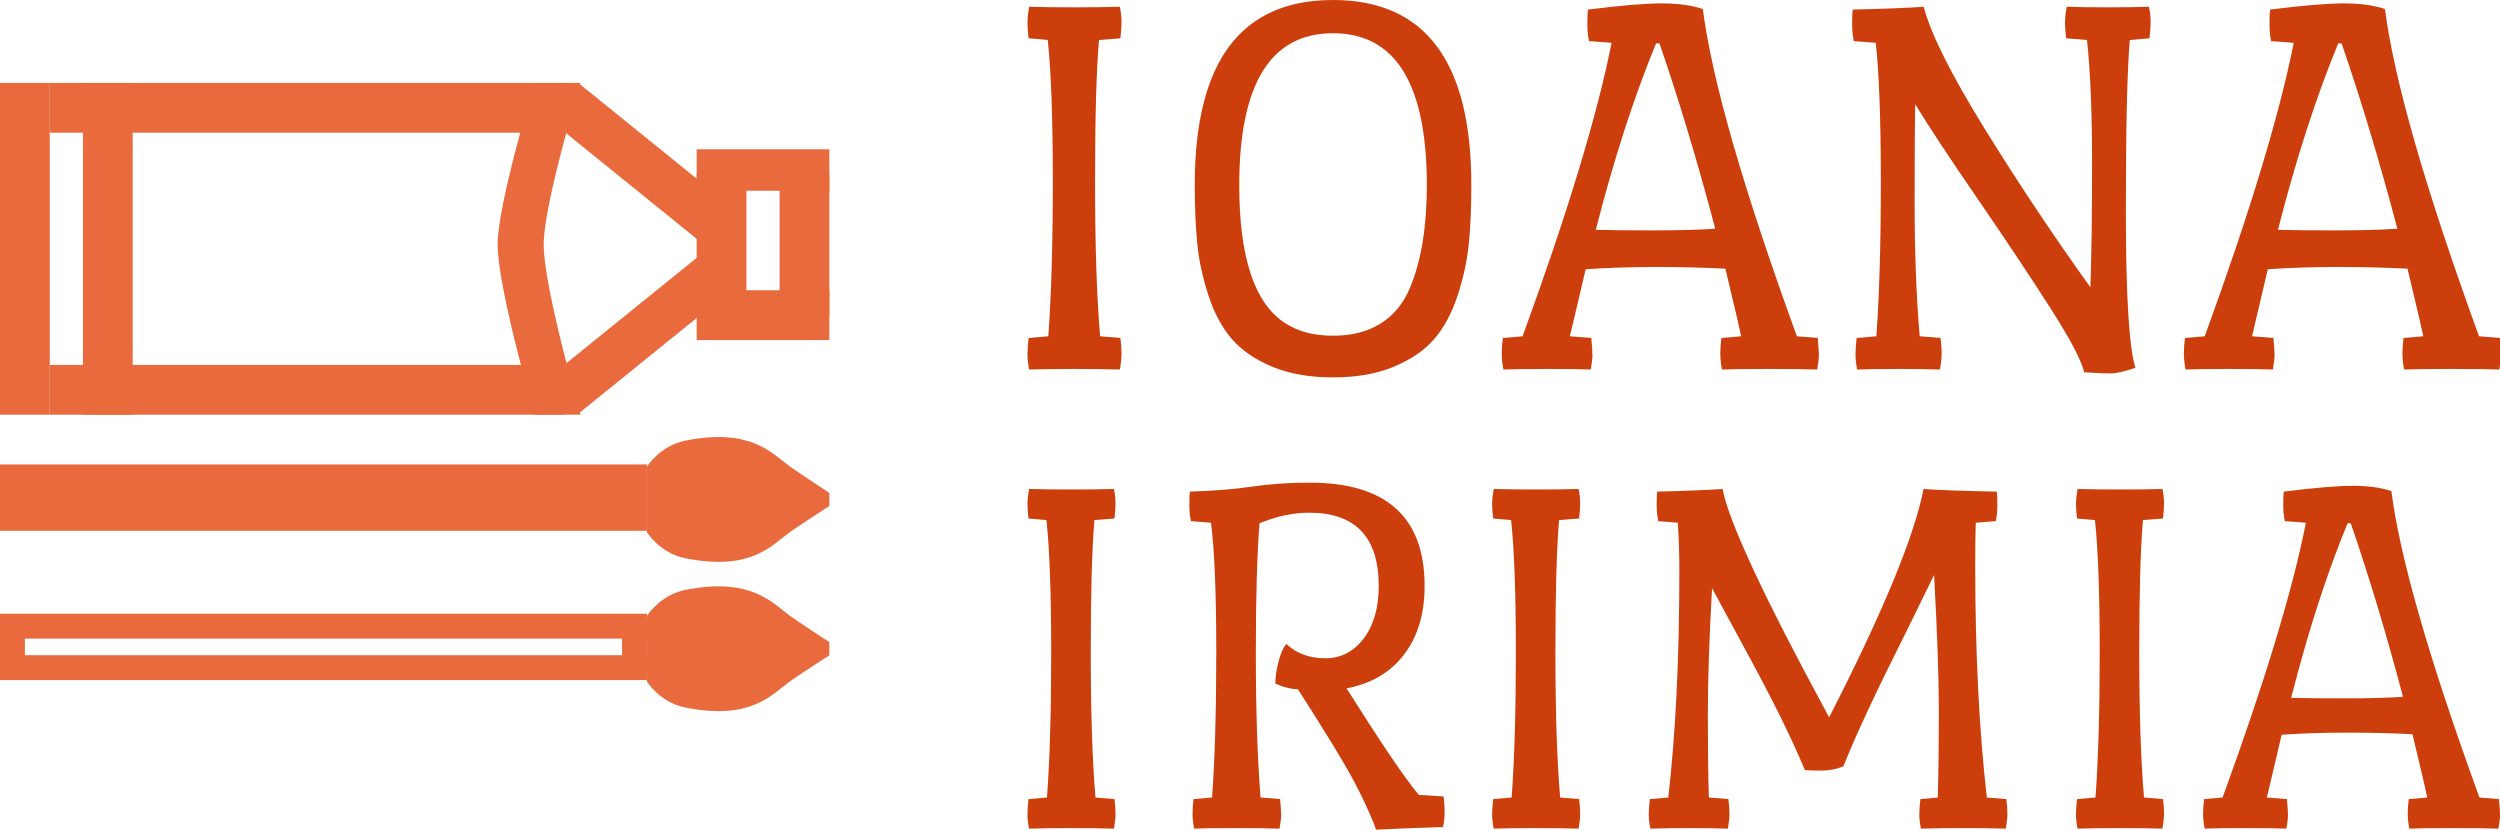 <?xml version="1.0" standalone="no"?>
<svg xmlns="http://www.w3.org/2000/svg" width="189.603" height="62.923" viewBox="0 0 189.603 62.923"><g fill="#e96b3d" color="#e96b3d" transform="translate(0 0) scale(0.629)"><svg width="100.0" height="100.0" x="0.0" y="0.0" viewBox="0 0 100 100"><rect x="0" y="56" width="78" height="8"></rect><rect y="75" width="3" height="6"></rect><rect x="0" y="74" width="78" height="3"></rect><rect x="75" y="75" width="3" height="6"></rect><rect y="79" width="78" height="3"></rect><path d="M78,82.164V74.28c0,0,1.538-2.535,4.651-3.153c7.937-1.577,10.46,1.577,12.643,3.153c1.034,0.747,4.706,3.153,4.706,3.153  v1.577c0,0-3.727,2.406-4.762,3.153c-2.183,1.577-4.651,4.73-12.587,3.153C79.538,84.699,78,82.164,78,82.164z"></path><path d="M78,64.164V56.28c0,0,1.538-2.535,4.651-3.153c7.937-1.577,10.46,1.577,12.643,3.153c1.034,0.747,4.706,3.153,4.706,3.153  v1.577c0,0-3.727,2.406-4.762,3.153c-2.183,1.577-4.651,4.73-12.587,3.153C79.538,66.699,78,64.164,78,64.164z"></path><rect y="10" width="6" height="40"></rect><rect x="10" y="10" width="6" height="40"></rect><rect x="84" y="21" width="6" height="17"></rect><rect x="84" y="18" width="16" height="5"></rect><rect x="84" y="35" width="16" height="6"></rect><rect x="94" y="21" width="6" height="17"></rect><polygon points="88.103,24.858 84.664,29.333 66.341,14.515 69.781,10.041 "></polygon><polygon points="88.103,35.028 84.664,30.553 66.341,45.371 69.781,49.845 "></polygon><path d="M70,50h-5.556c0,0-4.469-15.371-4.444-20.57C60.023,24.512,64.444,10,64.444,10H70c0,0-4.422,14.512-4.444,19.43  C65.531,34.629,70,50,70,50z"></path><rect x="6" y="44" width="62" height="6"></rect><rect x="6" y="10" width="62" height="6"></rect></svg></g><path fill="#cc3f0c" fill-rule="nonzero" d="M6.60 2.72L5.08 2.84Q4.80 6.08 4.80 12.88Q4.80 19.68 5.16 23.88L5.16 23.88L6.60 24Q6.68 24.64 6.68 25.10Q6.68 25.56 6.56 26.24L6.56 26.24Q5.16 26.20 3.32 26.20Q1.48 26.20 0.12 26.24L0.12 26.24Q0 25.64 0 25.18Q0 24.72 0.08 24L0.08 24L1.48 23.88Q1.80 19.56 1.80 12.86Q1.80 6.16 1.44 2.84L1.44 2.84L0.08 2.72Q0 2.08 0 1.62Q0 1.16 0.12 0.48L0.12 0.48Q1.52 0.52 3.36 0.52Q5.20 0.52 6.56 0.48L6.56 0.48Q6.68 1.08 6.68 1.54Q6.68 2 6.60 2.72L6.60 2.72ZM11.88 13.12L11.88 13.12Q11.88 0 21.70 0Q31.52 0 31.52 13.12L31.52 13.12Q31.52 15.52 31.34 17.32Q31.16 19.12 30.54 21Q29.92 22.88 28.88 24.08Q27.84 25.28 26.02 26.04Q24.20 26.80 21.70 26.80Q19.20 26.80 17.38 26.04Q15.56 25.28 14.52 24.08Q13.48 22.88 12.86 21Q12.24 19.12 12.06 17.32Q11.88 15.52 11.88 13.12ZM18.32 22.96L18.32 22.96Q19.68 23.84 21.70 23.84Q23.72 23.84 25.10 22.96Q26.48 22.08 27.16 20.44L27.16 20.44Q28.36 17.60 28.36 13.16L28.36 13.16Q28.36 2.36 21.70 2.36Q15.04 2.36 15.04 13.16L15.04 13.16Q15.04 20.88 18.32 22.96ZM39.88 2.92Q39.76 2.44 39.76 1.68Q39.76 0.92 39.80 0.68L39.80 0.68Q43.32 0.24 45.04 0.24Q46.76 0.24 47.96 0.64L47.96 0.64Q48.92 8.16 54.64 23.88L54.64 23.88L56.12 24Q56.20 24.88 56.20 25.22Q56.20 25.56 56.08 26.24L56.08 26.24Q54.96 26.20 52.60 26.20Q50.24 26.20 49.32 26.24L49.32 26.24Q49.20 25.64 49.20 25.10Q49.20 24.56 49.28 24L49.28 24L50.68 23.88Q50.48 22.92 50.04 21.10Q49.60 19.28 49.56 19.08L49.56 19.08Q47.28 18.96 44.62 18.96Q41.96 18.96 39.64 19.12L39.64 19.12L38.52 23.88L40.04 24Q40.12 24.88 40.12 25.22Q40.12 25.56 40 26.24L40 26.24Q39.04 26.20 36.86 26.20Q34.68 26.20 33.80 26.24L33.80 26.24Q33.68 25.64 33.68 25.10Q33.68 24.56 33.76 24L33.76 24L35.16 23.88Q39.96 10.72 41.48 3.04L41.48 3.04L39.88 2.92ZM40.36 16.32L40.36 16.32Q41.72 16.36 44.44 16.36Q47.16 16.36 48.84 16.24L48.84 16.24Q46.96 9.12 44.88 3.08L44.88 3.08L44.64 3.08Q42.28 8.80 40.36 16.32ZM75.48 20.40L75.48 20.40Q75.60 17.04 75.60 11.60Q75.60 6.16 75.24 2.84L75.24 2.84L73.76 2.72Q73.68 2.08 73.68 1.62Q73.68 1.16 73.80 0.48L73.80 0.48Q75.08 0.52 76.74 0.52Q78.40 0.52 79.64 0.48L79.64 0.48Q79.76 1.08 79.76 1.54Q79.76 2 79.68 2.72L79.68 2.72L78.28 2.84Q78 6.08 78 15.02Q78 23.96 78.68 26.12L78.68 26.12Q77.48 26.52 76.94 26.52Q76.40 26.52 75.04 26.44L75.04 26.44Q74.76 25.20 72.68 21.94Q70.60 18.68 67.50 14.16Q64.40 9.64 63.04 7.40L63.04 7.40Q63 9.12 63 14.40Q63 19.68 63.36 23.88L63.36 23.88L64.84 24Q64.92 24.64 64.92 25.10Q64.92 25.56 64.80 26.24L64.80 26.24Q63.52 26.20 61.84 26.20Q60.16 26.20 58.92 26.24L58.92 26.24Q58.80 25.64 58.80 25.18Q58.80 24.72 58.88 24L58.88 24L60.28 23.88Q60.60 19.56 60.60 12.94Q60.60 6.32 60.24 3.04L60.24 3.04L58.68 2.92Q58.56 2.36 58.56 1.68Q58.56 1 58.60 0.68L58.60 0.68Q62 0.60 63.64 0.48L63.64 0.48Q64.40 3.36 67.96 9.12Q71.52 14.88 75.48 20.40ZM88.32 2.92Q88.20 2.44 88.20 1.68Q88.20 0.92 88.24 0.68L88.24 0.68Q91.76 0.24 93.48 0.24Q95.20 0.24 96.40 0.64L96.40 0.64Q97.36 8.16 103.08 23.88L103.08 23.88L104.56 24Q104.64 24.88 104.64 25.22Q104.64 25.56 104.52 26.24L104.52 26.24Q103.40 26.20 101.04 26.20Q98.68 26.20 97.76 26.24L97.76 26.24Q97.64 25.64 97.64 25.10Q97.64 24.56 97.72 24L97.72 24L99.12 23.88Q98.92 22.92 98.48 21.10Q98.04 19.28 98 19.08L98 19.08Q95.72 18.96 93.06 18.96Q90.40 18.96 88.08 19.12L88.08 19.12L86.96 23.88L88.48 24Q88.56 24.88 88.56 25.22Q88.56 25.56 88.44 26.24L88.44 26.24Q87.48 26.20 85.30 26.20Q83.12 26.20 82.24 26.24L82.24 26.24Q82.12 25.64 82.12 25.10Q82.12 24.56 82.20 24L82.20 24L83.60 23.88Q88.40 10.72 89.92 3.04L89.92 3.04L88.32 2.92ZM88.80 16.32L88.80 16.32Q90.16 16.36 92.88 16.36Q95.60 16.36 97.28 16.24L97.28 16.24Q95.40 9.12 93.32 3.08L93.32 3.08L93.08 3.08Q90.72 8.80 88.80 16.32Z" transform="translate(77.924 0) scale(1.068)"></path><path fill="#cc3f0c" fill-rule="nonzero" d="M6.60 2.72L5.08 2.84Q4.80 6.08 4.80 12.88Q4.80 19.68 5.16 23.88L5.16 23.88L6.60 24Q6.68 24.64 6.68 25.10Q6.68 25.56 6.56 26.24L6.56 26.24Q5.16 26.20 3.32 26.20Q1.48 26.20 0.12 26.24L0.12 26.24Q0 25.64 0 25.18Q0 24.72 0.08 24L0.08 24L1.48 23.88Q1.80 19.56 1.80 12.86Q1.80 6.16 1.44 2.84L1.44 2.84L0.08 2.72Q0 2.08 0 1.62Q0 1.16 0.12 0.48L0.12 0.48Q1.52 0.52 3.36 0.52Q5.20 0.52 6.56 0.48L6.56 0.48Q6.68 1.08 6.68 1.54Q6.68 2 6.60 2.72L6.60 2.72ZM19.64 12.24L19.64 12.24Q20.80 13.32 22.58 13.32Q24.36 13.32 25.50 11.82Q26.64 10.32 26.64 7.84L26.64 7.84Q26.64 2.28 21.36 2.28L21.36 2.28Q19.56 2.28 17.60 3.08L17.60 3.08Q17.32 6.56 17.32 12.96Q17.32 19.36 17.68 23.88L17.68 23.88L19.16 24Q19.24 24.88 19.24 25.22Q19.24 25.56 19.12 26.24L19.12 26.24Q17.96 26.20 15.72 26.20Q13.48 26.20 12.64 26.24L12.64 26.24Q12.52 25.64 12.52 25.10Q12.52 24.56 12.60 24L12.60 24L14 23.88Q14.32 19.48 14.32 12.84Q14.32 6.20 13.92 3.04L13.92 3.04L12.40 2.92Q12.28 2.44 12.28 1.68Q12.28 0.92 12.32 0.68L12.32 0.68Q15 0.60 17.04 0.30Q19.08 0 21.40 0L21.40 0Q30.12 0 30.12 7.84L30.12 7.84Q30.12 11.00 28.56 13.04Q27 15.08 24.20 15.60L24.20 15.60Q28.16 21.88 29.68 23.68L29.68 23.68L31.56 23.80Q31.64 24.44 31.64 24.98Q31.64 25.52 31.52 26.12L31.52 26.12Q27.88 26.24 26.44 26.32L26.44 26.32L26.28 25.88Q25.60 24.20 24.62 22.38Q23.64 20.56 20.52 15.68L20.52 15.68Q19.68 15.64 18.80 15.24L18.80 15.24Q18.80 14.44 19.06 13.50Q19.32 12.56 19.64 12.24ZM41.84 2.72L40.32 2.84Q40.04 6.08 40.04 12.88Q40.04 19.68 40.40 23.88L40.40 23.88L41.84 24Q41.92 24.64 41.92 25.10Q41.92 25.56 41.80 26.24L41.80 26.24Q40.40 26.20 38.56 26.20Q36.72 26.20 35.36 26.24L35.36 26.24Q35.24 25.64 35.24 25.18Q35.24 24.72 35.32 24L35.32 24L36.72 23.88Q37.04 19.56 37.04 12.86Q37.04 6.16 36.68 2.84L36.68 2.84L35.32 2.72Q35.24 2.08 35.24 1.62Q35.24 1.16 35.36 0.48L35.36 0.48Q36.76 0.52 38.60 0.52Q40.44 0.52 41.80 0.48L41.80 0.48Q41.92 1.08 41.92 1.54Q41.92 2 41.84 2.72L41.84 2.72ZM73.52 0.68Q73.56 1 73.56 1.68Q73.56 2.36 73.44 2.92L73.44 2.92L71.92 3.04Q71.88 4.16 71.88 6.36L71.88 6.36Q71.88 16.16 72.76 23.88L72.76 23.88L74.24 24Q74.32 24.64 74.32 25.10Q74.32 25.56 74.20 26.24L74.20 26.24Q72.80 26.20 70.96 26.20Q69.12 26.20 67.76 26.24L67.76 26.24Q67.64 25.64 67.64 25.18Q67.64 24.72 67.72 24L67.72 24L69.04 23.88Q69.12 21 69.12 17.30Q69.12 13.60 68.76 7L68.76 7Q68.36 7.84 66.76 11.08L66.76 11.08Q63.20 18.16 61.88 21.52L61.88 21.52Q61.08 21.84 60.18 21.84Q59.28 21.84 58.96 21.80L58.96 21.80Q57.56 18.44 54.98 13.66Q52.40 8.88 51.92 8L51.92 8Q51.60 13.68 51.60 17.62Q51.60 21.56 51.68 23.88L51.68 23.88L53.16 24Q53.24 24.64 53.24 25.10Q53.24 25.56 53.12 26.24L53.12 26.24Q51.84 26.20 50.16 26.20Q48.48 26.20 47.24 26.24L47.24 26.24Q47.12 25.64 47.12 25.18Q47.12 24.72 47.20 24L47.20 24L48.60 23.88Q49.44 16.60 49.44 6.64L49.44 6.64Q49.44 4.72 49.32 3.04L49.32 3.04L47.84 2.92Q47.72 2.36 47.72 1.68Q47.72 1 47.76 0.68L47.76 0.68Q51.04 0.60 52.72 0.48L52.72 0.48Q53.40 4.16 60.80 17.80L60.80 17.80Q66.92 5.84 67.96 0.48L67.96 0.48Q69.44 0.60 73.52 0.68L73.52 0.68ZM86.12 2.72L84.60 2.84Q84.32 6.08 84.32 12.88Q84.32 19.68 84.68 23.88L84.68 23.88L86.12 24Q86.20 24.64 86.20 25.10Q86.20 25.56 86.08 26.24L86.08 26.24Q84.68 26.20 82.84 26.20Q81 26.20 79.64 26.24L79.64 26.24Q79.52 25.64 79.52 25.18Q79.52 24.72 79.60 24L79.60 24L81 23.88Q81.32 19.56 81.32 12.86Q81.32 6.16 80.96 2.84L80.96 2.84L79.60 2.72Q79.52 2.08 79.52 1.62Q79.52 1.16 79.64 0.48L79.64 0.48Q81.04 0.52 82.88 0.52Q84.72 0.52 86.08 0.48L86.08 0.48Q86.20 1.08 86.20 1.54Q86.20 2 86.12 2.72L86.12 2.72ZM95.36 2.92Q95.24 2.44 95.24 1.68Q95.24 0.92 95.28 0.68L95.28 0.68Q98.80 0.24 100.52 0.24Q102.24 0.24 103.44 0.64L103.44 0.64Q104.40 8.16 110.12 23.88L110.12 23.88L111.60 24Q111.68 24.88 111.68 25.22Q111.68 25.56 111.56 26.24L111.56 26.24Q110.44 26.20 108.08 26.20Q105.72 26.20 104.80 26.24L104.80 26.24Q104.68 25.64 104.68 25.10Q104.68 24.56 104.76 24L104.76 24L106.16 23.88Q105.96 22.92 105.52 21.10Q105.08 19.28 105.04 19.08L105.04 19.08Q102.76 18.96 100.10 18.96Q97.44 18.96 95.12 19.12L95.12 19.12L94.00 23.88L95.52 24Q95.60 24.88 95.60 25.22Q95.60 25.56 95.48 26.24L95.48 26.24Q94.52 26.20 92.34 26.20Q90.16 26.20 89.28 26.24L89.28 26.24Q89.16 25.64 89.16 25.10Q89.16 24.56 89.24 24L89.24 24L90.64 23.88Q95.44 10.72 96.96 3.04L96.96 3.04L95.36 2.92ZM95.84 16.32L95.84 16.32Q97.20 16.36 99.92 16.36Q102.64 16.36 104.32 16.24L104.32 16.24Q102.44 9.12 100.36 3.08L100.36 3.08L100.12 3.08Q97.76 8.80 95.84 16.32Z" transform="translate(77.924 36.604) scale(1)"></path></svg>